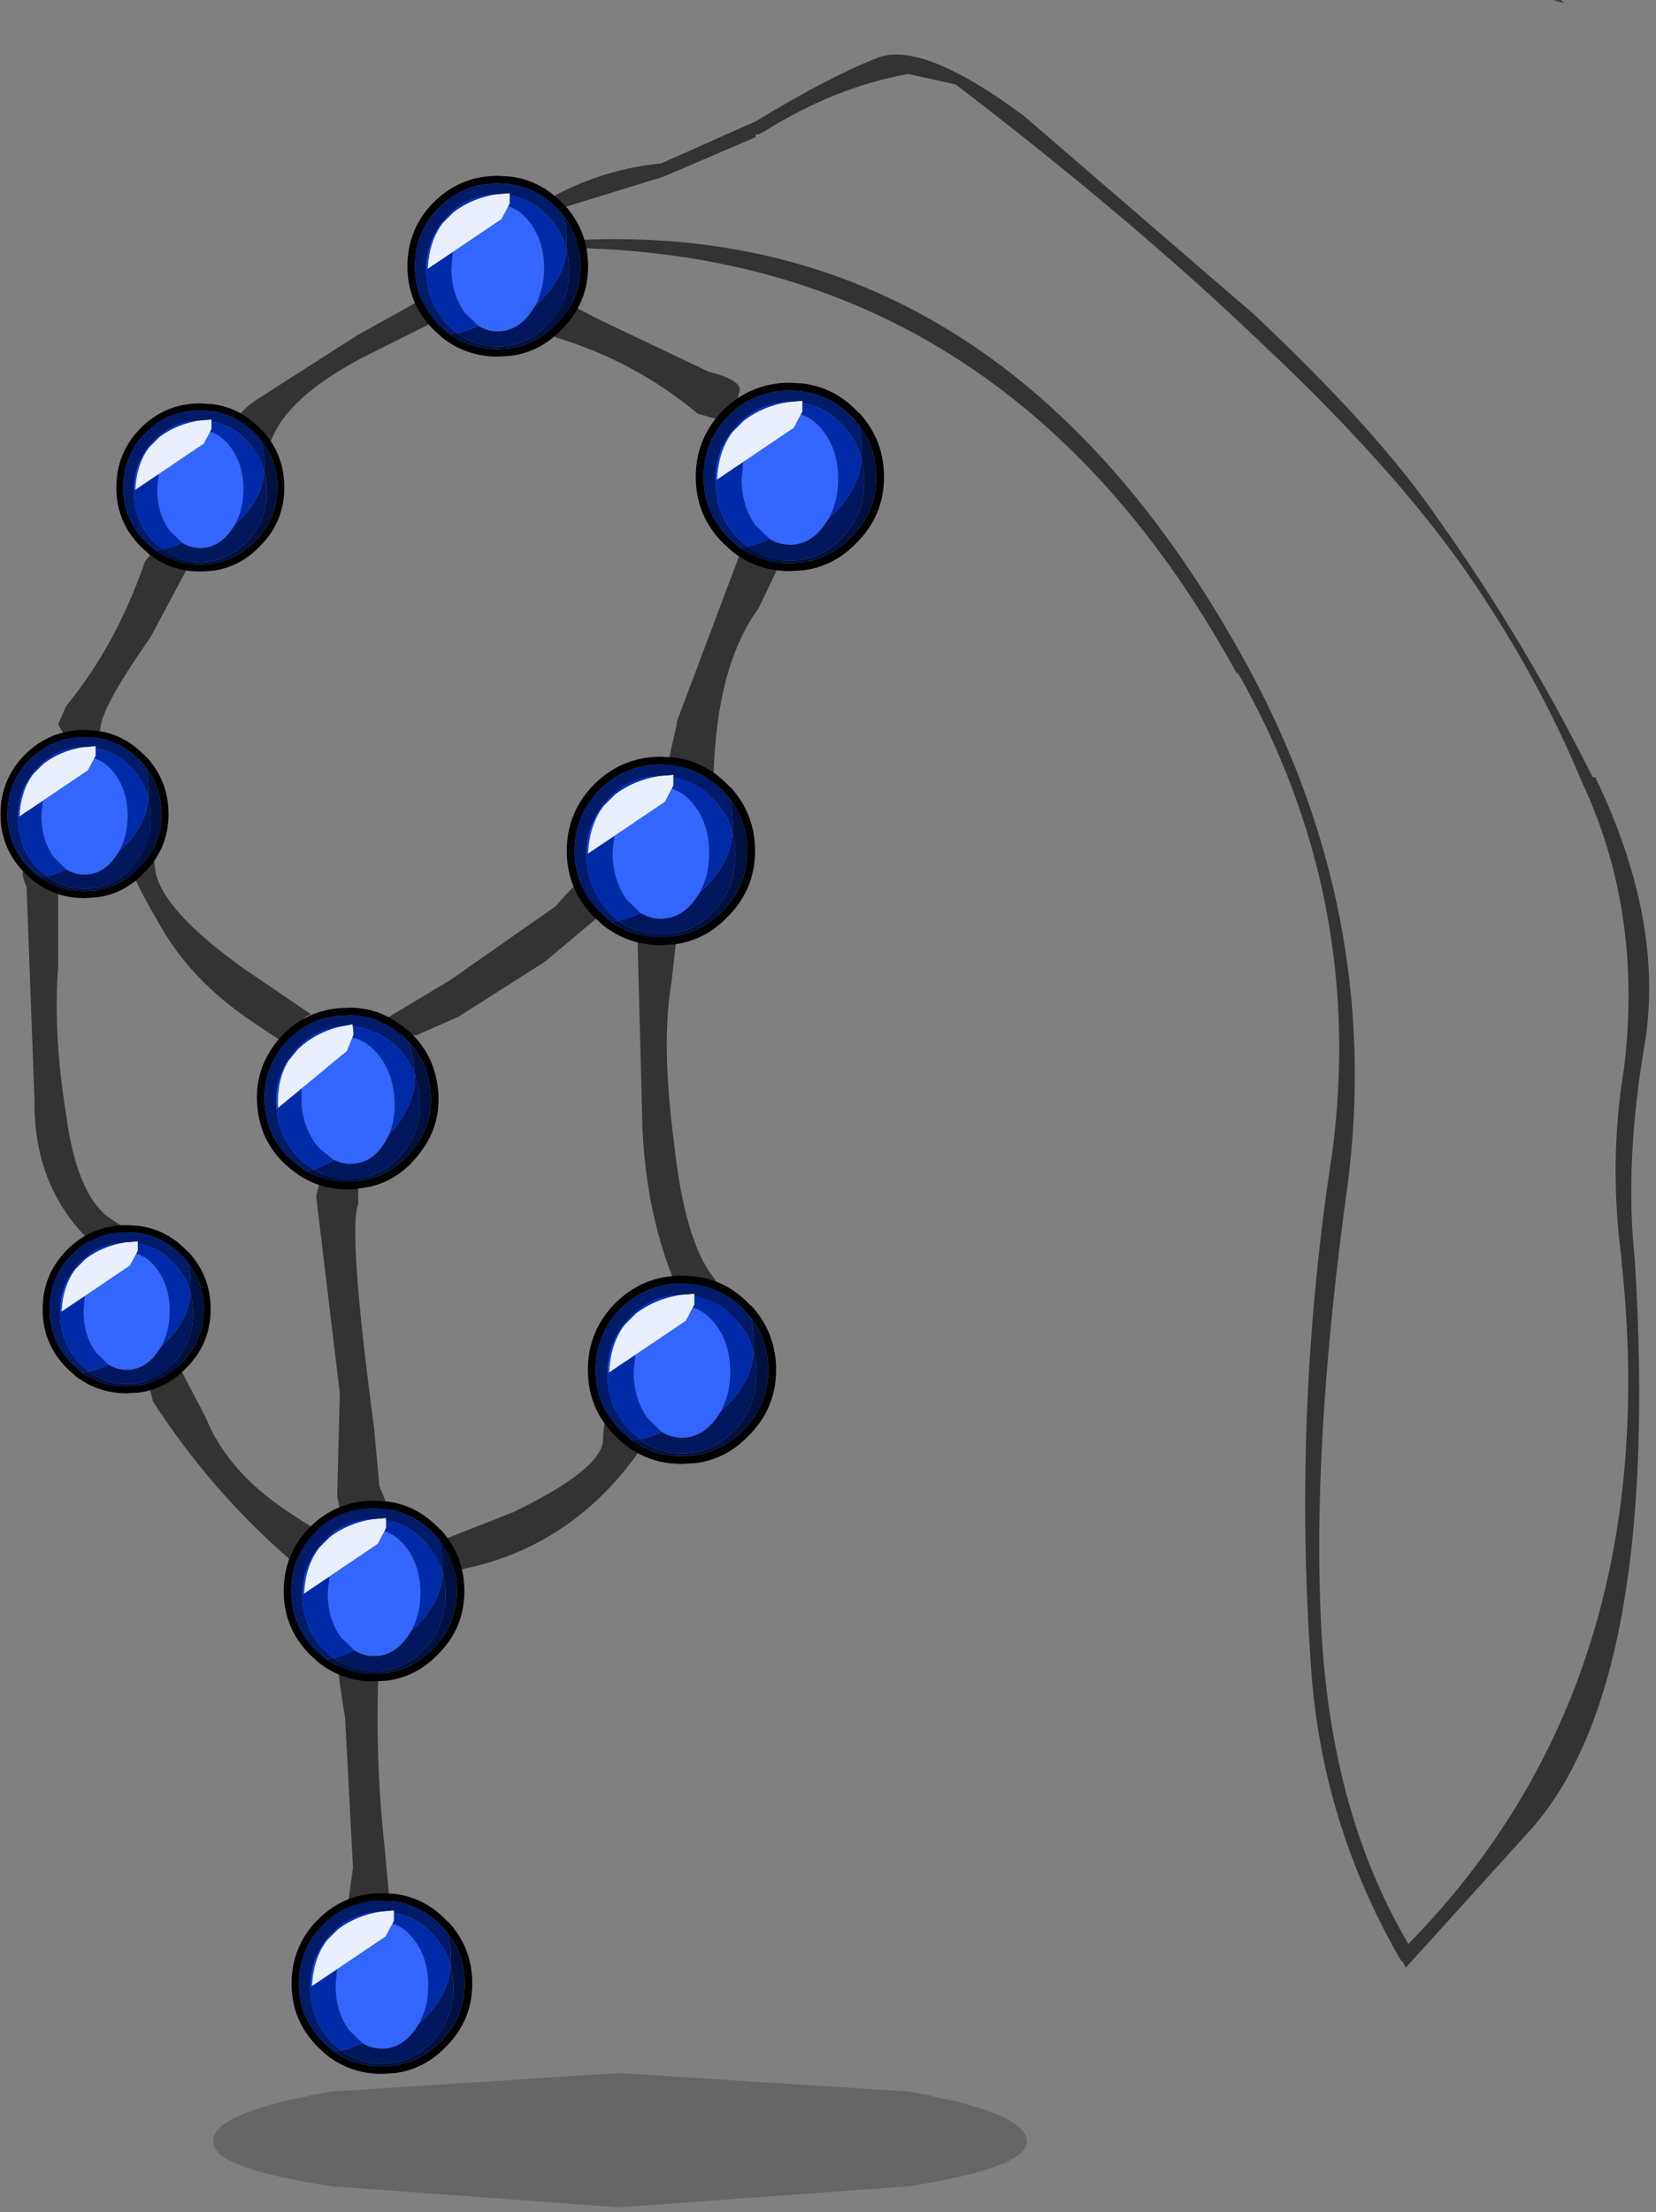 <?xml version="1.0" encoding="UTF-8" standalone="no"?>
<!DOCTYPE svg PUBLIC "-//W3C//DTD SVG 1.1//EN" "http://www.w3.org/Graphics/SVG/1.1/DTD/svg11.dtd">
<svg width="100%" height="100%" viewBox="0 0 221 295" version="1.1" xmlns="http://www.w3.org/2000/svg" xmlns:xlink="http://www.w3.org/1999/xlink" xml:space="preserve" xmlns:serif="http://www.serif.com/" style="fill-rule:evenodd;clip-rule:evenodd;stroke-linejoin:round;stroke-miterlimit:2;">
    <rect x="0" y="0" width="221" height="295" fill="#808080" stroke="none"/>
    <g transform="matrix(1,0,0,1,-174.533,-53.979)">
        <g transform="matrix(7.025,0,0,7.025,-1714.45,-1211.9)">
            <g id="shape0">
                <path d="M298.4,180.2L298.55,180.2L298.6,180.25L298.4,180.2M279.55,184.15L279.45,184.15L279.4,184.05L279.4,183.95L279.45,183.9C280.083,183.567 280.75,183.367 281.45,183.3L283.25,182.5C284.183,181.933 284.95,181.533 285.55,181.3C286.117,181.067 287.05,181.433 288.35,182.4L292.7,186.15C294.3,187.65 295.483,188.967 296.25,190.1C297.317,191.6 298.283,193.217 299.15,194.95L299.2,194.95C300.067,196.75 300.383,198.417 300.15,199.95C299.883,201.483 299.817,202.867 299.95,204.1C300.283,209.433 299.633,213.033 298,214.9L295.6,217.55L295.55,217.45L295.5,217.4C294.5,215.667 293.933,213.817 293.8,211.85C293.567,208.583 293.7,205.333 294.2,202.1C294.633,198.867 294.033,195.817 292.4,192.95L292.4,193C289.467,187.633 285.183,184.933 279.55,184.9L279.95,184.75C285.317,184.517 289.533,187.217 292.6,192.85C294.3,195.983 294.933,199.25 294.5,202.65C294.033,206.017 293.867,208.867 294,211.2C294.133,213.5 294.683,215.467 295.65,217.1C298.917,213.767 300.267,209.45 299.7,204.15L299.7,204.1C299.533,202.867 299.55,201.65 299.75,200.45C299.983,198.483 299.717,196.683 298.95,195.05C298.383,193.683 297.65,192.35 296.75,191.05C295.817,189.717 294.533,188.283 292.9,186.75C291.267,185.183 289.317,183.533 287.05,181.8L286.15,181.6C285.217,181.767 284.3,182.133 283.4,182.7L283.3,182.75L283.25,182.75L283.25,182.8L281.5,183.55L279.55,184.15" style="fill:#333;"/>
                <path d="M288.4,220.85C288.4,221.183 287.65,221.467 286.15,221.7L280.65,222.1L275.2,221.7C273.667,221.467 272.917,221.183 272.95,220.85C272.917,220.483 273.667,220.167 275.2,219.9L280.65,219.55L286.15,219.9C287.65,220.167 288.4,220.483 288.4,220.85" style="fill:#666;"/>
                <path d="M275.45,212.8C275.283,211.833 275.25,211.283 275.35,211.15C275.417,211.05 275.517,211 275.65,211L276,211.2L276.1,211.55C276.033,212.817 276.067,214.05 276.2,215.25L276.3,216.35L276.2,216.75L275.85,216.9L275.5,216.8L275.45,216.75L275.6,215.65L275.45,212.8M277,209.55L278.65,208.9C279.75,208.367 280.317,207.917 280.35,207.55C280.35,207.217 280.417,207.033 280.55,207L280.9,207.1L281.1,207.45L281,207.8C280.133,209 279,209.733 277.6,210L277.25,209.9L277,209.6L277,209.55M275.7,202.4L275.7,203.05C275.567,203.383 275.667,204.8 276,207.3L276.1,208.4L276.6,209.65L276.55,210.05L276.25,210.3L275.9,210.25L275.7,210.1L275.45,210.3L275.1,210.25L274.4,209.8C273.4,208.933 272.533,207.933 271.8,206.8L271.7,206.4L271.95,206.1L272.25,206.05L272.8,207.1C273.067,207.767 273.567,208.35 274.3,208.85C275.033,209.35 275.417,209.517 275.45,209.35L275.3,208.6L275.35,206.65L274.9,202.9L275,202.5C275.067,202.4 275.183,202.333 275.35,202.3L275.7,202.4M280.6,196.9C280.7,197 280.667,197.167 280.5,197.4L279.25,198.45L277.6,199.5L276.8,199.85L276.2,199.8C275.933,199.8 275.85,199.767 275.95,199.7L277.45,198.8L279.45,197.4C279.85,196.933 280.133,196.7 280.3,196.7L280.6,196.9M281.5,197.3L281.8,197.5L281.65,198.85C281.517,199.617 281.533,200.633 281.7,201.9C281.833,203.133 282.083,203.983 282.45,204.45L282.95,205.2L282.75,205.45L282.35,205.5L282.05,205.25C281.483,204.217 281.167,203.017 281.1,201.65L281,197.8L281.15,197.45C281.25,197.35 281.367,197.3 281.5,197.3M283.95,190.4L283.3,191.75C282.767,192.483 282.483,193.55 282.45,194.95L282.5,195.15L282.35,195.5L281.95,195.6C281.817,195.6 281.717,195.55 281.65,195.45L281.5,195.05L281.75,193.95L281.75,193.9L283.05,190.45L283.3,190.15L283.7,190.15L283.95,190.4M271.65,196.15L271.75,196.05L271.85,196.75C271.95,197.25 272.517,197.867 273.55,198.6L274.8,199.45L274.7,199.5C274.6,199.567 274.6,199.733 274.7,200C274.8,200.267 274.467,200.133 273.7,199.6C272.9,199.067 272.3,198.433 271.9,197.7C271.467,196.967 271.283,196.533 271.35,196.4L271.65,196.15M269.75,196.8L270,197.05L270,198.55C269.933,199.383 269.983,200.317 270.15,201.35C270.283,202.35 270.55,203 270.95,203.3L271.7,203.8L271.7,204L271.4,204.2L271,204.1C270.033,203.367 269.55,202.383 269.55,201.15L269.55,201.1L269.4,197.05C269.3,196.783 269.3,196.683 269.4,196.75L269.75,196.8M272.55,190.8L271.75,192.3C271.117,193.2 270.8,193.783 270.8,194.05L270.55,194.4L270.2,194.3L270,193.95L270.15,193.6C270.783,192.833 271.283,191.917 271.65,190.85L271.9,190.55L272.25,190.55C272.383,190.583 272.483,190.667 272.55,190.8M279.15,185.95L279,185.6L280.25,186.25L282.35,187.25C282.75,187.35 282.95,187.467 282.95,187.6L282.85,188L282.5,188.15L282.15,188.05C281.35,187.383 280.45,186.9 279.45,186.6L279.15,186.35L279.15,185.95M277.05,185.8L277.45,185.95C277.55,186.017 277.517,186.1 277.35,186.2L275.75,187C274.817,187.5 274.25,188.017 274.05,188.55L273.75,189.1L273.7,188.65L273.45,188.3C273.317,188.167 273.467,187.967 273.9,187.7L275.7,186.55L277.05,185.8" style="fill:#333;"/>
            </g>
            <g id="shape1" transform="matrix(0.143,0,0,0.143,278.35,185.25)">
                <path d="M8.8,-6.6L8.1,-7.45L7.75,-7.8C5.983,-9.533 3.917,-10.567 1.55,-10.9L0,-11C-3.033,-11 -5.633,-9.933 -7.8,-7.8C-9.933,-5.633 -11,-3.033 -11,0C-11,3.033 -9.933,5.617 -7.8,7.75L-6.75,8.7L-6.7,8.75L-6.35,9.05C-4.483,10.35 -2.367,11 0,11L1.55,10.9C3.917,10.567 5.983,9.517 7.75,7.75C9.917,5.617 11,3.033 11,0C11,-2.5 10.267,-4.7 8.8,-6.6M8.8,-8.15L8.85,-8.15C10.95,-5.85 12,-3.133 12,0C12,3.3 10.817,6.117 8.45,8.45C6.55,10.417 4.3,11.567 1.7,11.9L1.65,11.9L0,12C-2.767,12 -5.217,11.167 -7.35,9.5L-8.5,8.45C-10.833,6.117 -12,3.3 -12,0C-12,-3.3 -10.833,-6.133 -8.5,-8.5C-6.133,-10.833 -3.3,-12 0,-12L1.65,-11.9L1.7,-11.9C4.3,-11.567 6.55,-10.433 8.45,-8.5L8.8,-8.15"/>
                <path d="M-0.2,-9.55L1.6,-9.7L1.6,-8.35L1.4,-7.95L0.5,-6.25L-5.95,-1.9L-9.3,0.35C-9.167,-2.183 -8.483,-4.233 -7.25,-5.8L-5.85,-7.2C-4.217,-8.433 -2.333,-9.217 -0.2,-9.55" style="fill:#eaefff;"/>
                <path d="M-9.3,0.35L-9.5,0.35L-9.3,0.35" style="fill:#003ae8;"/>
                <path d="M-5.95,-1.9L0.5,-6.25L1.4,-7.95C2.5,-7.617 3.483,-6.867 4.35,-5.7C5.55,-4.067 6.15,-2.083 6.15,0.25C6.15,2.117 5.767,3.767 5,5.2L4.95,5.3L4.35,6.2C3.15,7.833 1.7,8.65 0,8.65C-0.933,8.65 -1.8,8.4 -2.6,7.9L-4.35,6.2C-5.55,4.567 -6.15,2.583 -6.15,0.25L-5.95,-1.9" style="fill:#36f;"/>
                <path d="M-7.35,-5.85L-6.75,-6.6L-5.95,-7.35C-4.317,-8.783 -2.4,-9.517 -0.2,-9.55C-2.333,-9.217 -4.217,-8.433 -5.85,-7.2L-7.25,-5.8L-7.35,-5.85M9.1,-2.45L9.15,-2.5L9.15,-2.45L9.1,-2.45M4.95,5.3L5,5.2L5.05,5.2L4.95,5.3" style="fill:#03c;"/>
                <path d="M-6.35,9.05L-5.4,8.9C-3.833,10.067 -2.033,10.65 0,10.65C2.633,10.65 4.867,9.667 6.7,7.7C8.567,5.733 9.5,3.35 9.5,0.55C9.5,-0.45 9.383,-1.4 9.15,-2.3L9.15,-2.5C9.217,-3.933 9.1,-5.3 8.8,-6.6C10.267,-4.7 11,-2.5 11,0C11,3.033 9.917,5.617 7.75,7.75C5.983,9.517 3.917,10.567 1.55,10.9L0,11C-2.367,11 -4.483,10.35 -6.35,9.05" style="fill:#001040;"/>
                <path d="M-2.6,7.9C-1.8,8.4 -0.933,8.65 0,8.65C1.7,8.65 3.15,7.833 4.35,6.2L4.95,5.3L5.05,5.2C6.517,3.933 7.633,2.45 8.4,0.75C8.8,-0.15 9.05,-1.167 9.15,-2.3C9.383,-1.4 9.5,-0.45 9.5,0.55C9.5,3.35 8.567,5.733 6.7,7.7C4.867,9.667 2.633,10.65 0,10.65C-2.033,10.65 -3.833,10.067 -5.4,8.9C-4.433,8.7 -3.5,8.367 -2.6,7.9" style="fill:#00175e;"/>
                <path d="M-9.5,0.35C-9.467,-2.017 -8.75,-4.083 -7.35,-5.85L-7.25,-5.8C-8.483,-4.233 -9.167,-2.183 -9.3,0.35L-9.5,0.35" style="fill:#0946ff;"/>
                <path d="M-6.35,9.05L-6.7,8.75L-6.75,8.7L-7.8,7.75C-9.933,5.617 -11,3.033 -11,0C-11,-3.033 -9.933,-5.633 -7.8,-7.8C-5.633,-9.933 -3.033,-11 0,-11L1.55,-10.9C3.917,-10.567 5.983,-9.533 7.75,-7.8L8.1,-7.45L8.8,-6.6C9.1,-5.3 9.217,-3.933 9.15,-2.5L9.1,-2.45C8.667,-4.017 7.867,-5.4 6.7,-6.6C5.267,-8.167 3.567,-9.1 1.6,-9.4L1.6,-9.7L-0.2,-9.55C-2.4,-9.517 -4.317,-8.783 -5.95,-7.35L-6.75,-6.6L-7.35,-5.85C-8.75,-4.083 -9.467,-2.017 -9.5,0.35L-9.5,0.55C-9.5,3.35 -8.583,5.733 -6.75,7.7L-5.4,8.9L-6.35,9.05" style="fill:#001b6a;"/>
                <path d="M-5.4,8.9L-6.75,7.7C-8.583,5.733 -9.5,3.35 -9.5,0.55L-9.5,0.35L-9.3,0.35L-5.95,-1.9L-6.15,0.25C-6.15,2.583 -5.55,4.567 -4.35,6.2L-2.6,7.9C-3.5,8.367 -4.433,8.7 -5.4,8.9M1.6,-9.4C3.567,-9.1 5.267,-8.167 6.7,-6.6C7.867,-5.4 8.667,-4.017 9.1,-2.45L9.15,-2.45L9.15,-2.3C9.05,-1.167 8.8,-0.15 8.4,0.75C7.633,2.45 6.517,3.933 5.05,5.2L5,5.2C5.767,3.767 6.15,2.117 6.15,0.25C6.15,-2.083 5.55,-4.067 4.35,-5.7C3.483,-6.867 2.5,-7.617 1.4,-7.95L1.6,-8.35L1.6,-9.4" style="fill:#002ba8;"/>
            </g>
            <g id="shape11" serif:id="shape1" transform="matrix(0.149,0,0,0.149,283.9,189.25)">
                <path d="M8.8,-6.6L8.1,-7.45L7.75,-7.8C5.983,-9.533 3.917,-10.567 1.55,-10.9L0,-11C-3.033,-11 -5.633,-9.933 -7.8,-7.8C-9.933,-5.633 -11,-3.033 -11,0C-11,3.033 -9.933,5.617 -7.8,7.75L-6.75,8.7L-6.7,8.75L-6.35,9.05C-4.483,10.35 -2.367,11 0,11L1.55,10.9C3.917,10.567 5.983,9.517 7.75,7.75C9.917,5.617 11,3.033 11,0C11,-2.5 10.267,-4.7 8.8,-6.6M8.8,-8.15L8.85,-8.15C10.95,-5.85 12,-3.133 12,0C12,3.3 10.817,6.117 8.45,8.45C6.55,10.417 4.3,11.567 1.7,11.9L1.65,11.9L0,12C-2.767,12 -5.217,11.167 -7.35,9.5L-8.5,8.45C-10.833,6.117 -12,3.3 -12,0C-12,-3.3 -10.833,-6.133 -8.5,-8.5C-6.133,-10.833 -3.3,-12 0,-12L1.65,-11.9L1.7,-11.9C4.3,-11.567 6.55,-10.433 8.45,-8.5L8.8,-8.15"/>
                <path d="M-0.2,-9.55L1.6,-9.7L1.6,-8.35L1.4,-7.95L0.5,-6.25L-5.95,-1.9L-9.3,0.35C-9.167,-2.183 -8.483,-4.233 -7.25,-5.8L-5.85,-7.2C-4.217,-8.433 -2.333,-9.217 -0.2,-9.55" style="fill:#eaefff;"/>
                <path d="M-9.3,0.35L-9.5,0.35L-9.3,0.35" style="fill:#003ae8;"/>
                <path d="M-5.95,-1.9L0.5,-6.25L1.4,-7.95C2.5,-7.617 3.483,-6.867 4.35,-5.7C5.55,-4.067 6.15,-2.083 6.15,0.25C6.15,2.117 5.767,3.767 5,5.2L4.95,5.3L4.35,6.2C3.15,7.833 1.7,8.65 0,8.65C-0.933,8.65 -1.8,8.4 -2.6,7.9L-4.35,6.2C-5.55,4.567 -6.15,2.583 -6.15,0.25L-5.95,-1.9" style="fill:#36f;"/>
                <path d="M-7.35,-5.85L-6.75,-6.6L-5.95,-7.35C-4.317,-8.783 -2.4,-9.517 -0.2,-9.55C-2.333,-9.217 -4.217,-8.433 -5.85,-7.2L-7.25,-5.8L-7.35,-5.85M9.1,-2.45L9.15,-2.5L9.15,-2.45L9.1,-2.45M4.95,5.3L5,5.2L5.05,5.2L4.95,5.3" style="fill:#03c;"/>
                <path d="M-6.35,9.05L-5.4,8.9C-3.833,10.067 -2.033,10.65 0,10.65C2.633,10.65 4.867,9.667 6.7,7.7C8.567,5.733 9.5,3.35 9.5,0.55C9.5,-0.45 9.383,-1.4 9.15,-2.3L9.15,-2.5C9.217,-3.933 9.1,-5.3 8.8,-6.6C10.267,-4.7 11,-2.5 11,0C11,3.033 9.917,5.617 7.75,7.75C5.983,9.517 3.917,10.567 1.55,10.9L0,11C-2.367,11 -4.483,10.35 -6.35,9.05" style="fill:#001040;"/>
                <path d="M-2.6,7.9C-1.8,8.4 -0.933,8.65 0,8.65C1.7,8.65 3.15,7.833 4.35,6.2L4.95,5.3L5.05,5.2C6.517,3.933 7.633,2.45 8.4,0.75C8.8,-0.15 9.05,-1.167 9.15,-2.3C9.383,-1.4 9.5,-0.45 9.5,0.55C9.5,3.35 8.567,5.733 6.7,7.7C4.867,9.667 2.633,10.65 0,10.65C-2.033,10.65 -3.833,10.067 -5.4,8.9C-4.433,8.7 -3.5,8.367 -2.6,7.9" style="fill:#00175e;"/>
                <path d="M-9.5,0.35C-9.467,-2.017 -8.75,-4.083 -7.35,-5.85L-7.25,-5.8C-8.483,-4.233 -9.167,-2.183 -9.3,0.35L-9.5,0.35" style="fill:#0946ff;"/>
                <path d="M-6.35,9.05L-6.7,8.75L-6.75,8.7L-7.8,7.75C-9.933,5.617 -11,3.033 -11,0C-11,-3.033 -9.933,-5.633 -7.8,-7.8C-5.633,-9.933 -3.033,-11 0,-11L1.55,-10.9C3.917,-10.567 5.983,-9.533 7.75,-7.8L8.1,-7.45L8.8,-6.6C9.1,-5.3 9.217,-3.933 9.15,-2.5L9.1,-2.45C8.667,-4.017 7.867,-5.4 6.7,-6.6C5.267,-8.167 3.567,-9.1 1.6,-9.4L1.6,-9.7L-0.2,-9.55C-2.4,-9.517 -4.317,-8.783 -5.95,-7.35L-6.75,-6.6L-7.35,-5.85C-8.75,-4.083 -9.467,-2.017 -9.5,0.35L-9.5,0.55C-9.5,3.35 -8.583,5.733 -6.75,7.7L-5.4,8.9L-6.35,9.05" style="fill:#001b6a;"/>
                <path d="M-5.4,8.9L-6.75,7.7C-8.583,5.733 -9.5,3.35 -9.5,0.55L-9.5,0.35L-9.3,0.35L-5.95,-1.9L-6.15,0.25C-6.15,2.583 -5.55,4.567 -4.35,6.2L-2.6,7.9C-3.5,8.367 -4.433,8.7 -5.4,8.9M1.6,-9.4C3.567,-9.1 5.267,-8.167 6.7,-6.6C7.867,-5.4 8.667,-4.017 9.1,-2.45L9.15,-2.45L9.15,-2.3C9.05,-1.167 8.8,-0.15 8.4,0.75C7.633,2.45 6.517,3.933 5.05,5.2L5,5.2C5.767,3.767 6.15,2.117 6.15,0.25C6.15,-2.083 5.55,-4.067 4.35,-5.7C3.483,-6.867 2.5,-7.617 1.4,-7.95L1.6,-8.35L1.6,-9.4" style="fill:#002ba8;"/>
            </g>
            <g id="shape12" serif:id="shape1" transform="matrix(0.149,0,0,0.149,281.45,196.35)">
                <path d="M8.8,-6.6L8.1,-7.45L7.75,-7.8C5.983,-9.533 3.917,-10.567 1.55,-10.9L0,-11C-3.033,-11 -5.633,-9.933 -7.8,-7.8C-9.933,-5.633 -11,-3.033 -11,0C-11,3.033 -9.933,5.617 -7.8,7.75L-6.75,8.7L-6.7,8.75L-6.35,9.05C-4.483,10.35 -2.367,11 0,11L1.55,10.9C3.917,10.567 5.983,9.517 7.75,7.75C9.917,5.617 11,3.033 11,0C11,-2.5 10.267,-4.7 8.8,-6.6M8.8,-8.15L8.85,-8.15C10.95,-5.85 12,-3.133 12,0C12,3.3 10.817,6.117 8.45,8.45C6.55,10.417 4.3,11.567 1.7,11.9L1.65,11.9L0,12C-2.767,12 -5.217,11.167 -7.35,9.5L-8.5,8.45C-10.833,6.117 -12,3.3 -12,0C-12,-3.3 -10.833,-6.133 -8.5,-8.5C-6.133,-10.833 -3.3,-12 0,-12L1.65,-11.9L1.7,-11.9C4.3,-11.567 6.55,-10.433 8.45,-8.5L8.8,-8.15"/>
                <path d="M-0.2,-9.55L1.6,-9.7L1.6,-8.35L1.4,-7.95L0.5,-6.25L-5.95,-1.9L-9.3,0.35C-9.167,-2.183 -8.483,-4.233 -7.25,-5.8L-5.85,-7.2C-4.217,-8.433 -2.333,-9.217 -0.2,-9.55" style="fill:#eaefff;"/>
                <path d="M-9.3,0.35L-9.5,0.35L-9.3,0.35" style="fill:#003ae8;"/>
                <path d="M-5.95,-1.9L0.5,-6.25L1.4,-7.95C2.5,-7.617 3.483,-6.867 4.35,-5.7C5.55,-4.067 6.15,-2.083 6.15,0.25C6.15,2.117 5.767,3.767 5,5.2L4.95,5.3L4.35,6.2C3.15,7.833 1.7,8.65 0,8.65C-0.933,8.65 -1.8,8.4 -2.6,7.9L-4.35,6.2C-5.55,4.567 -6.15,2.583 -6.15,0.25L-5.95,-1.9" style="fill:#36f;"/>
                <path d="M-7.35,-5.85L-6.75,-6.6L-5.95,-7.35C-4.317,-8.783 -2.4,-9.517 -0.2,-9.55C-2.333,-9.217 -4.217,-8.433 -5.85,-7.2L-7.25,-5.8L-7.35,-5.85M9.1,-2.45L9.15,-2.5L9.15,-2.45L9.1,-2.45M4.95,5.3L5,5.2L5.05,5.2L4.95,5.3" style="fill:#03c;"/>
                <path d="M-6.35,9.05L-5.4,8.9C-3.833,10.067 -2.033,10.65 0,10.65C2.633,10.65 4.867,9.667 6.7,7.7C8.567,5.733 9.5,3.35 9.5,0.55C9.5,-0.45 9.383,-1.4 9.15,-2.3L9.15,-2.5C9.217,-3.933 9.1,-5.3 8.8,-6.6C10.267,-4.7 11,-2.5 11,0C11,3.033 9.917,5.617 7.75,7.75C5.983,9.517 3.917,10.567 1.55,10.9L0,11C-2.367,11 -4.483,10.35 -6.35,9.05" style="fill:#001040;"/>
                <path d="M-2.6,7.9C-1.8,8.4 -0.933,8.65 0,8.65C1.7,8.65 3.15,7.833 4.35,6.2L4.95,5.3L5.05,5.2C6.517,3.933 7.633,2.45 8.4,0.75C8.8,-0.15 9.05,-1.167 9.15,-2.3C9.383,-1.4 9.5,-0.45 9.5,0.55C9.5,3.35 8.567,5.733 6.7,7.7C4.867,9.667 2.633,10.65 0,10.65C-2.033,10.65 -3.833,10.067 -5.4,8.9C-4.433,8.7 -3.5,8.367 -2.6,7.9" style="fill:#00175e;"/>
                <path d="M-9.5,0.35C-9.467,-2.017 -8.75,-4.083 -7.35,-5.85L-7.25,-5.8C-8.483,-4.233 -9.167,-2.183 -9.3,0.35L-9.5,0.35" style="fill:#0946ff;"/>
                <path d="M-6.35,9.05L-6.7,8.75L-6.75,8.7L-7.8,7.75C-9.933,5.617 -11,3.033 -11,0C-11,-3.033 -9.933,-5.633 -7.8,-7.8C-5.633,-9.933 -3.033,-11 0,-11L1.55,-10.9C3.917,-10.567 5.983,-9.533 7.75,-7.8L8.1,-7.45L8.8,-6.6C9.1,-5.3 9.217,-3.933 9.15,-2.5L9.1,-2.45C8.667,-4.017 7.867,-5.4 6.7,-6.6C5.267,-8.167 3.567,-9.1 1.6,-9.4L1.6,-9.7L-0.2,-9.55C-2.4,-9.517 -4.317,-8.783 -5.95,-7.35L-6.75,-6.6L-7.35,-5.85C-8.75,-4.083 -9.467,-2.017 -9.5,0.35L-9.5,0.55C-9.5,3.35 -8.583,5.733 -6.75,7.7L-5.4,8.9L-6.35,9.05" style="fill:#001b6a;"/>
                <path d="M-5.4,8.9L-6.75,7.7C-8.583,5.733 -9.5,3.35 -9.5,0.55L-9.5,0.35L-9.3,0.35L-5.95,-1.9L-6.15,0.25C-6.15,2.583 -5.55,4.567 -4.35,6.2L-2.6,7.9C-3.5,8.367 -4.433,8.7 -5.4,8.9M1.6,-9.4C3.567,-9.1 5.267,-8.167 6.7,-6.6C7.867,-5.4 8.667,-4.017 9.1,-2.45L9.15,-2.45L9.15,-2.3C9.05,-1.167 8.8,-0.15 8.4,0.75C7.633,2.45 6.517,3.933 5.05,5.2L5,5.2C5.767,3.767 6.15,2.117 6.15,0.25C6.15,-2.083 5.55,-4.067 4.35,-5.7C3.483,-6.867 2.5,-7.617 1.4,-7.95L1.6,-8.35L1.6,-9.4" style="fill:#002ba8;"/>
            </g>
            <g id="shape13" serif:id="shape1" transform="matrix(0.143,-0.014,0.014,0.143,275.5,201.05)">
                <path d="M8.8,-6.6L8.1,-7.45L7.75,-7.8C5.983,-9.533 3.917,-10.567 1.55,-10.9L0,-11C-3.033,-11 -5.633,-9.933 -7.8,-7.8C-9.933,-5.633 -11,-3.033 -11,0C-11,3.033 -9.933,5.617 -7.8,7.75L-6.75,8.7L-6.7,8.75L-6.35,9.05C-4.483,10.35 -2.367,11 0,11L1.55,10.9C3.917,10.567 5.983,9.517 7.75,7.75C9.917,5.617 11,3.033 11,0C11,-2.5 10.267,-4.7 8.8,-6.6M8.8,-8.15L8.85,-8.15C10.95,-5.85 12,-3.133 12,0C12,3.3 10.817,6.117 8.45,8.45C6.55,10.417 4.3,11.567 1.7,11.9L1.65,11.9L0,12C-2.767,12 -5.217,11.167 -7.35,9.5L-8.5,8.45C-10.833,6.117 -12,3.3 -12,0C-12,-3.3 -10.833,-6.133 -8.5,-8.5C-6.133,-10.833 -3.3,-12 0,-12L1.65,-11.9L1.7,-11.9C4.3,-11.567 6.55,-10.433 8.45,-8.5L8.8,-8.15"/>
                <path d="M-0.2,-9.55L1.6,-9.7L1.6,-8.35L1.4,-7.95L0.5,-6.25L-5.95,-1.9L-9.3,0.35C-9.167,-2.183 -8.483,-4.233 -7.25,-5.8L-5.85,-7.2C-4.217,-8.433 -2.333,-9.217 -0.2,-9.55" style="fill:#eaefff;"/>
                <path d="M-9.3,0.35L-9.5,0.35L-9.3,0.35" style="fill:#003ae8;"/>
                <path d="M-5.95,-1.9L0.5,-6.25L1.4,-7.95C2.5,-7.617 3.483,-6.867 4.35,-5.7C5.55,-4.067 6.15,-2.083 6.15,0.25C6.15,2.117 5.767,3.767 5,5.2L4.95,5.3L4.35,6.2C3.15,7.833 1.7,8.65 0,8.65C-0.933,8.65 -1.8,8.4 -2.6,7.9L-4.35,6.2C-5.55,4.567 -6.15,2.583 -6.15,0.25L-5.95,-1.9" style="fill:#36f;"/>
                <path d="M-7.35,-5.85L-6.75,-6.6L-5.95,-7.35C-4.317,-8.783 -2.4,-9.517 -0.2,-9.55C-2.333,-9.217 -4.217,-8.433 -5.85,-7.2L-7.25,-5.8L-7.35,-5.85M9.1,-2.45L9.15,-2.5L9.15,-2.45L9.1,-2.45M4.95,5.3L5,5.2L5.05,5.2L4.95,5.3" style="fill:#03c;"/>
                <path d="M-6.35,9.05L-5.4,8.9C-3.833,10.067 -2.033,10.65 0,10.65C2.633,10.65 4.867,9.667 6.7,7.7C8.567,5.733 9.5,3.35 9.5,0.55C9.5,-0.45 9.383,-1.4 9.15,-2.3L9.15,-2.5C9.217,-3.933 9.1,-5.3 8.8,-6.6C10.267,-4.7 11,-2.5 11,0C11,3.033 9.917,5.617 7.75,7.75C5.983,9.517 3.917,10.567 1.55,10.9L0,11C-2.367,11 -4.483,10.35 -6.35,9.05" style="fill:#001040;"/>
                <path d="M-2.6,7.9C-1.8,8.4 -0.933,8.65 0,8.65C1.7,8.65 3.15,7.833 4.35,6.2L4.95,5.3L5.05,5.2C6.517,3.933 7.633,2.45 8.4,0.75C8.8,-0.15 9.05,-1.167 9.15,-2.3C9.383,-1.4 9.5,-0.45 9.5,0.55C9.5,3.35 8.567,5.733 6.7,7.7C4.867,9.667 2.633,10.65 0,10.65C-2.033,10.65 -3.833,10.067 -5.4,8.9C-4.433,8.7 -3.5,8.367 -2.6,7.9" style="fill:#00175e;"/>
                <path d="M-9.5,0.35C-9.467,-2.017 -8.75,-4.083 -7.35,-5.85L-7.25,-5.8C-8.483,-4.233 -9.167,-2.183 -9.3,0.35L-9.5,0.35" style="fill:#0946ff;"/>
                <path d="M-6.35,9.05L-6.7,8.75L-6.75,8.7L-7.8,7.75C-9.933,5.617 -11,3.033 -11,0C-11,-3.033 -9.933,-5.633 -7.8,-7.8C-5.633,-9.933 -3.033,-11 0,-11L1.55,-10.9C3.917,-10.567 5.983,-9.533 7.75,-7.8L8.1,-7.45L8.8,-6.6C9.1,-5.3 9.217,-3.933 9.15,-2.5L9.1,-2.45C8.667,-4.017 7.867,-5.4 6.7,-6.6C5.267,-8.167 3.567,-9.1 1.6,-9.4L1.6,-9.7L-0.2,-9.55C-2.4,-9.517 -4.317,-8.783 -5.95,-7.35L-6.75,-6.6L-7.35,-5.85C-8.75,-4.083 -9.467,-2.017 -9.5,0.35L-9.5,0.55C-9.5,3.35 -8.583,5.733 -6.75,7.7L-5.4,8.9L-6.35,9.05" style="fill:#001b6a;"/>
                <path d="M-5.4,8.9L-6.75,7.7C-8.583,5.733 -9.5,3.35 -9.5,0.55L-9.5,0.35L-9.3,0.35L-5.95,-1.9L-6.15,0.25C-6.15,2.583 -5.55,4.567 -4.35,6.2L-2.6,7.9C-3.5,8.367 -4.433,8.7 -5.4,8.9M1.6,-9.4C3.567,-9.1 5.267,-8.167 6.7,-6.6C7.867,-5.4 8.667,-4.017 9.1,-2.45L9.15,-2.45L9.15,-2.3C9.05,-1.167 8.8,-0.15 8.4,0.75C7.633,2.45 6.517,3.933 5.05,5.2L5,5.2C5.767,3.767 6.15,2.117 6.15,0.25C6.15,-2.083 5.55,-4.067 4.35,-5.7C3.483,-6.867 2.5,-7.617 1.4,-7.95L1.6,-8.35L1.6,-9.4" style="fill:#002ba8;"/>
            </g>
            <g id="shape14" serif:id="shape1" transform="matrix(0.133,0,0,0.133,272.7,189.45)">
                <path d="M8.8,-6.6L8.1,-7.45L7.75,-7.8C5.983,-9.533 3.917,-10.567 1.55,-10.9L0,-11C-3.033,-11 -5.633,-9.933 -7.8,-7.8C-9.933,-5.633 -11,-3.033 -11,0C-11,3.033 -9.933,5.617 -7.8,7.75L-6.75,8.7L-6.7,8.75L-6.35,9.05C-4.483,10.35 -2.367,11 0,11L1.55,10.9C3.917,10.567 5.983,9.517 7.75,7.75C9.917,5.617 11,3.033 11,0C11,-2.5 10.267,-4.7 8.8,-6.6M8.8,-8.15L8.85,-8.15C10.95,-5.85 12,-3.133 12,0C12,3.3 10.817,6.117 8.45,8.45C6.55,10.417 4.3,11.567 1.7,11.9L1.65,11.9L0,12C-2.767,12 -5.217,11.167 -7.35,9.5L-8.5,8.45C-10.833,6.117 -12,3.3 -12,0C-12,-3.3 -10.833,-6.133 -8.5,-8.5C-6.133,-10.833 -3.3,-12 0,-12L1.65,-11.9L1.7,-11.9C4.3,-11.567 6.55,-10.433 8.45,-8.5L8.8,-8.15"/>
                <path d="M-0.2,-9.55L1.6,-9.7L1.6,-8.35L1.4,-7.95L0.5,-6.25L-5.95,-1.9L-9.3,0.35C-9.167,-2.183 -8.483,-4.233 -7.25,-5.8L-5.85,-7.2C-4.217,-8.433 -2.333,-9.217 -0.2,-9.55" style="fill:#eaefff;"/>
                <path d="M-9.3,0.35L-9.5,0.35L-9.3,0.35" style="fill:#003ae8;"/>
                <path d="M-5.95,-1.9L0.5,-6.25L1.4,-7.95C2.5,-7.617 3.483,-6.867 4.35,-5.7C5.55,-4.067 6.15,-2.083 6.15,0.25C6.15,2.117 5.767,3.767 5,5.2L4.95,5.3L4.35,6.2C3.15,7.833 1.7,8.65 0,8.65C-0.933,8.65 -1.8,8.4 -2.6,7.9L-4.35,6.2C-5.55,4.567 -6.15,2.583 -6.15,0.25L-5.95,-1.9" style="fill:#36f;"/>
                <path d="M-7.35,-5.85L-6.75,-6.6L-5.95,-7.35C-4.317,-8.783 -2.4,-9.517 -0.2,-9.55C-2.333,-9.217 -4.217,-8.433 -5.85,-7.2L-7.25,-5.8L-7.35,-5.85M9.1,-2.45L9.15,-2.5L9.15,-2.45L9.1,-2.45M4.95,5.3L5,5.2L5.05,5.2L4.95,5.3" style="fill:#03c;"/>
                <path d="M-6.35,9.05L-5.4,8.9C-3.833,10.067 -2.033,10.65 0,10.65C2.633,10.65 4.867,9.667 6.7,7.7C8.567,5.733 9.5,3.35 9.5,0.55C9.5,-0.45 9.383,-1.4 9.15,-2.3L9.15,-2.5C9.217,-3.933 9.1,-5.3 8.8,-6.6C10.267,-4.7 11,-2.5 11,0C11,3.033 9.917,5.617 7.75,7.75C5.983,9.517 3.917,10.567 1.55,10.9L0,11C-2.367,11 -4.483,10.35 -6.35,9.05" style="fill:#001040;"/>
                <path d="M-2.6,7.9C-1.8,8.4 -0.933,8.65 0,8.65C1.7,8.65 3.15,7.833 4.35,6.2L4.95,5.3L5.05,5.2C6.517,3.933 7.633,2.45 8.4,0.75C8.8,-0.15 9.05,-1.167 9.15,-2.3C9.383,-1.4 9.5,-0.45 9.5,0.55C9.5,3.35 8.567,5.733 6.7,7.7C4.867,9.667 2.633,10.65 0,10.65C-2.033,10.65 -3.833,10.067 -5.4,8.9C-4.433,8.7 -3.5,8.367 -2.6,7.9" style="fill:#00175e;"/>
                <path d="M-9.5,0.35C-9.467,-2.017 -8.75,-4.083 -7.35,-5.85L-7.25,-5.8C-8.483,-4.233 -9.167,-2.183 -9.3,0.35L-9.5,0.35" style="fill:#0946ff;"/>
                <path d="M-6.35,9.05L-6.7,8.75L-6.75,8.7L-7.8,7.75C-9.933,5.617 -11,3.033 -11,0C-11,-3.033 -9.933,-5.633 -7.8,-7.8C-5.633,-9.933 -3.033,-11 0,-11L1.55,-10.9C3.917,-10.567 5.983,-9.533 7.75,-7.8L8.1,-7.45L8.8,-6.6C9.1,-5.3 9.217,-3.933 9.15,-2.5L9.1,-2.45C8.667,-4.017 7.867,-5.4 6.7,-6.6C5.267,-8.167 3.567,-9.1 1.6,-9.4L1.6,-9.7L-0.2,-9.55C-2.4,-9.517 -4.317,-8.783 -5.95,-7.35L-6.75,-6.6L-7.35,-5.85C-8.75,-4.083 -9.467,-2.017 -9.5,0.35L-9.5,0.55C-9.5,3.35 -8.583,5.733 -6.75,7.7L-5.4,8.9L-6.35,9.05" style="fill:#001b6a;"/>
                <path d="M-5.4,8.9L-6.75,7.7C-8.583,5.733 -9.5,3.35 -9.5,0.55L-9.5,0.35L-9.3,0.35L-5.95,-1.9L-6.15,0.25C-6.15,2.583 -5.55,4.567 -4.35,6.2L-2.6,7.9C-3.5,8.367 -4.433,8.7 -5.4,8.9M1.6,-9.4C3.567,-9.1 5.267,-8.167 6.7,-6.6C7.867,-5.4 8.667,-4.017 9.1,-2.45L9.15,-2.45L9.15,-2.3C9.05,-1.167 8.8,-0.15 8.4,0.75C7.633,2.45 6.517,3.933 5.05,5.2L5,5.2C5.767,3.767 6.15,2.117 6.15,0.25C6.15,-2.083 5.55,-4.067 4.35,-5.7C3.483,-6.867 2.5,-7.617 1.4,-7.95L1.6,-8.35L1.6,-9.4" style="fill:#002ba8;"/>
            </g>
            <g id="shape15" serif:id="shape1" transform="matrix(0.133,0,0,0.133,270.5,195.65)">
                <path d="M8.8,-6.6L8.1,-7.45L7.75,-7.8C5.983,-9.533 3.917,-10.567 1.55,-10.9L0,-11C-3.033,-11 -5.633,-9.933 -7.8,-7.8C-9.933,-5.633 -11,-3.033 -11,0C-11,3.033 -9.933,5.617 -7.8,7.75L-6.75,8.7L-6.7,8.75L-6.35,9.05C-4.483,10.35 -2.367,11 0,11L1.55,10.9C3.917,10.567 5.983,9.517 7.75,7.75C9.917,5.617 11,3.033 11,0C11,-2.5 10.267,-4.7 8.8,-6.6M8.8,-8.15L8.85,-8.15C10.95,-5.85 12,-3.133 12,0C12,3.3 10.817,6.117 8.45,8.45C6.55,10.417 4.3,11.567 1.7,11.9L1.65,11.9L0,12C-2.767,12 -5.217,11.167 -7.35,9.5L-8.5,8.45C-10.833,6.117 -12,3.3 -12,0C-12,-3.3 -10.833,-6.133 -8.5,-8.5C-6.133,-10.833 -3.3,-12 0,-12L1.65,-11.9L1.7,-11.9C4.3,-11.567 6.55,-10.433 8.45,-8.5L8.8,-8.15"/>
                <path d="M-0.2,-9.55L1.6,-9.7L1.6,-8.35L1.4,-7.95L0.5,-6.25L-5.95,-1.9L-9.3,0.35C-9.167,-2.183 -8.483,-4.233 -7.25,-5.8L-5.85,-7.2C-4.217,-8.433 -2.333,-9.217 -0.2,-9.55" style="fill:#eaefff;"/>
                <path d="M-9.3,0.35L-9.5,0.35L-9.3,0.35" style="fill:#003ae8;"/>
                <path d="M-5.95,-1.9L0.5,-6.25L1.4,-7.95C2.5,-7.617 3.483,-6.867 4.35,-5.7C5.55,-4.067 6.15,-2.083 6.15,0.25C6.15,2.117 5.767,3.767 5,5.2L4.95,5.3L4.35,6.2C3.15,7.833 1.7,8.65 0,8.65C-0.933,8.65 -1.8,8.4 -2.6,7.9L-4.35,6.2C-5.55,4.567 -6.15,2.583 -6.15,0.25L-5.95,-1.9" style="fill:#36f;"/>
                <path d="M-7.35,-5.85L-6.75,-6.6L-5.95,-7.35C-4.317,-8.783 -2.4,-9.517 -0.2,-9.55C-2.333,-9.217 -4.217,-8.433 -5.85,-7.2L-7.25,-5.8L-7.35,-5.85M9.1,-2.45L9.15,-2.5L9.15,-2.45L9.1,-2.45M4.95,5.3L5,5.2L5.05,5.2L4.95,5.3" style="fill:#03c;"/>
                <path d="M-6.35,9.05L-5.4,8.9C-3.833,10.067 -2.033,10.65 0,10.65C2.633,10.65 4.867,9.667 6.7,7.7C8.567,5.733 9.5,3.35 9.5,0.55C9.5,-0.45 9.383,-1.4 9.15,-2.3L9.15,-2.5C9.217,-3.933 9.1,-5.3 8.8,-6.6C10.267,-4.7 11,-2.5 11,0C11,3.033 9.917,5.617 7.75,7.75C5.983,9.517 3.917,10.567 1.55,10.9L0,11C-2.367,11 -4.483,10.35 -6.35,9.05" style="fill:#001040;"/>
                <path d="M-2.6,7.9C-1.8,8.4 -0.933,8.65 0,8.65C1.7,8.65 3.15,7.833 4.35,6.2L4.95,5.3L5.05,5.2C6.517,3.933 7.633,2.45 8.4,0.75C8.8,-0.15 9.05,-1.167 9.15,-2.3C9.383,-1.4 9.5,-0.45 9.5,0.55C9.5,3.35 8.567,5.733 6.7,7.7C4.867,9.667 2.633,10.65 0,10.65C-2.033,10.65 -3.833,10.067 -5.4,8.9C-4.433,8.7 -3.5,8.367 -2.6,7.9" style="fill:#00175e;"/>
                <path d="M-9.5,0.35C-9.467,-2.017 -8.75,-4.083 -7.35,-5.85L-7.25,-5.8C-8.483,-4.233 -9.167,-2.183 -9.3,0.35L-9.5,0.35" style="fill:#0946ff;"/>
                <path d="M-6.35,9.05L-6.7,8.75L-6.75,8.7L-7.8,7.75C-9.933,5.617 -11,3.033 -11,0C-11,-3.033 -9.933,-5.633 -7.8,-7.8C-5.633,-9.933 -3.033,-11 0,-11L1.55,-10.9C3.917,-10.567 5.983,-9.533 7.75,-7.8L8.1,-7.45L8.8,-6.6C9.1,-5.3 9.217,-3.933 9.15,-2.5L9.1,-2.45C8.667,-4.017 7.867,-5.4 6.7,-6.6C5.267,-8.167 3.567,-9.1 1.6,-9.4L1.6,-9.7L-0.2,-9.55C-2.4,-9.517 -4.317,-8.783 -5.95,-7.35L-6.75,-6.6L-7.35,-5.85C-8.75,-4.083 -9.467,-2.017 -9.5,0.35L-9.5,0.55C-9.5,3.35 -8.583,5.733 -6.75,7.7L-5.4,8.9L-6.35,9.05" style="fill:#001b6a;"/>
                <path d="M-5.4,8.9L-6.75,7.7C-8.583,5.733 -9.5,3.35 -9.5,0.55L-9.5,0.35L-9.3,0.35L-5.95,-1.9L-6.15,0.25C-6.15,2.583 -5.55,4.567 -4.35,6.2L-2.6,7.9C-3.5,8.367 -4.433,8.7 -5.4,8.9M1.6,-9.4C3.567,-9.1 5.267,-8.167 6.7,-6.6C7.867,-5.4 8.667,-4.017 9.1,-2.45L9.15,-2.45L9.15,-2.3C9.05,-1.167 8.8,-0.15 8.4,0.75C7.633,2.45 6.517,3.933 5.05,5.2L5,5.2C5.767,3.767 6.15,2.117 6.15,0.25C6.15,-2.083 5.55,-4.067 4.35,-5.7C3.483,-6.867 2.5,-7.617 1.4,-7.95L1.6,-8.35L1.6,-9.4" style="fill:#002ba8;"/>
            </g>
            <g id="shape16" serif:id="shape1" transform="matrix(0.149,0,0,0.149,281.85,206.2)">
                <path d="M8.8,-6.6L8.1,-7.45L7.75,-7.8C5.983,-9.533 3.917,-10.567 1.55,-10.9L0,-11C-3.033,-11 -5.633,-9.933 -7.8,-7.8C-9.933,-5.633 -11,-3.033 -11,0C-11,3.033 -9.933,5.617 -7.8,7.75L-6.75,8.7L-6.7,8.75L-6.35,9.05C-4.483,10.35 -2.367,11 0,11L1.55,10.9C3.917,10.567 5.983,9.517 7.75,7.75C9.917,5.617 11,3.033 11,0C11,-2.5 10.267,-4.7 8.8,-6.6M8.8,-8.15L8.85,-8.15C10.95,-5.85 12,-3.133 12,0C12,3.3 10.817,6.117 8.45,8.45C6.55,10.417 4.3,11.567 1.7,11.9L1.65,11.9L0,12C-2.767,12 -5.217,11.167 -7.35,9.5L-8.5,8.45C-10.833,6.117 -12,3.3 -12,0C-12,-3.3 -10.833,-6.133 -8.5,-8.5C-6.133,-10.833 -3.3,-12 0,-12L1.65,-11.9L1.7,-11.9C4.3,-11.567 6.55,-10.433 8.45,-8.5L8.8,-8.15"/>
                <path d="M-0.2,-9.55L1.6,-9.7L1.6,-8.35L1.4,-7.95L0.5,-6.25L-5.95,-1.9L-9.3,0.35C-9.167,-2.183 -8.483,-4.233 -7.25,-5.8L-5.85,-7.2C-4.217,-8.433 -2.333,-9.217 -0.2,-9.55" style="fill:#eaefff;"/>
                <path d="M-9.3,0.35L-9.5,0.35L-9.3,0.35" style="fill:#003ae8;"/>
                <path d="M-5.95,-1.9L0.5,-6.25L1.4,-7.95C2.5,-7.617 3.483,-6.867 4.35,-5.7C5.55,-4.067 6.15,-2.083 6.15,0.25C6.15,2.117 5.767,3.767 5,5.2L4.95,5.3L4.35,6.2C3.15,7.833 1.7,8.65 0,8.65C-0.933,8.65 -1.8,8.4 -2.6,7.9L-4.35,6.2C-5.55,4.567 -6.15,2.583 -6.15,0.25L-5.95,-1.9" style="fill:#36f;"/>
                <path d="M-7.35,-5.85L-6.75,-6.6L-5.95,-7.35C-4.317,-8.783 -2.4,-9.517 -0.2,-9.55C-2.333,-9.217 -4.217,-8.433 -5.85,-7.2L-7.25,-5.8L-7.35,-5.85M9.1,-2.45L9.15,-2.5L9.15,-2.45L9.1,-2.45M4.95,5.3L5,5.2L5.05,5.2L4.95,5.3" style="fill:#03c;"/>
                <path d="M-6.35,9.05L-5.4,8.9C-3.833,10.067 -2.033,10.65 0,10.65C2.633,10.65 4.867,9.667 6.7,7.7C8.567,5.733 9.5,3.35 9.5,0.55C9.5,-0.45 9.383,-1.4 9.15,-2.3L9.15,-2.5C9.217,-3.933 9.1,-5.3 8.8,-6.6C10.267,-4.7 11,-2.5 11,0C11,3.033 9.917,5.617 7.75,7.75C5.983,9.517 3.917,10.567 1.55,10.9L0,11C-2.367,11 -4.483,10.35 -6.35,9.05" style="fill:#001040;"/>
                <path d="M-2.6,7.9C-1.8,8.4 -0.933,8.65 0,8.65C1.7,8.65 3.15,7.833 4.35,6.2L4.95,5.3L5.05,5.2C6.517,3.933 7.633,2.45 8.4,0.75C8.8,-0.15 9.05,-1.167 9.15,-2.3C9.383,-1.4 9.5,-0.45 9.5,0.55C9.5,3.35 8.567,5.733 6.7,7.7C4.867,9.667 2.633,10.65 0,10.65C-2.033,10.65 -3.833,10.067 -5.4,8.9C-4.433,8.7 -3.5,8.367 -2.6,7.9" style="fill:#00175e;"/>
                <path d="M-9.5,0.35C-9.467,-2.017 -8.75,-4.083 -7.35,-5.85L-7.25,-5.8C-8.483,-4.233 -9.167,-2.183 -9.3,0.35L-9.5,0.35" style="fill:#0946ff;"/>
                <path d="M-6.35,9.05L-6.7,8.75L-6.75,8.7L-7.8,7.75C-9.933,5.617 -11,3.033 -11,0C-11,-3.033 -9.933,-5.633 -7.8,-7.8C-5.633,-9.933 -3.033,-11 0,-11L1.55,-10.9C3.917,-10.567 5.983,-9.533 7.75,-7.8L8.1,-7.45L8.8,-6.6C9.1,-5.3 9.217,-3.933 9.15,-2.5L9.1,-2.45C8.667,-4.017 7.867,-5.4 6.7,-6.6C5.267,-8.167 3.567,-9.1 1.6,-9.4L1.6,-9.7L-0.2,-9.55C-2.4,-9.517 -4.317,-8.783 -5.95,-7.35L-6.75,-6.6L-7.35,-5.85C-8.75,-4.083 -9.467,-2.017 -9.5,0.35L-9.5,0.55C-9.5,3.35 -8.583,5.733 -6.75,7.7L-5.4,8.9L-6.35,9.05" style="fill:#001b6a;"/>
                <path d="M-5.4,8.9L-6.75,7.7C-8.583,5.733 -9.5,3.35 -9.5,0.55L-9.5,0.35L-9.3,0.35L-5.95,-1.9L-6.15,0.25C-6.15,2.583 -5.55,4.567 -4.35,6.2L-2.6,7.9C-3.5,8.367 -4.433,8.7 -5.4,8.9M1.6,-9.4C3.567,-9.1 5.267,-8.167 6.7,-6.6C7.867,-5.4 8.667,-4.017 9.1,-2.45L9.15,-2.45L9.15,-2.3C9.05,-1.167 8.8,-0.15 8.4,0.75C7.633,2.45 6.517,3.933 5.05,5.2L5,5.2C5.767,3.767 6.15,2.117 6.15,0.25C6.15,-2.083 5.55,-4.067 4.35,-5.7C3.483,-6.867 2.5,-7.617 1.4,-7.95L1.6,-8.35L1.6,-9.4" style="fill:#002ba8;"/>
            </g>
            <g id="shape17" serif:id="shape1" transform="matrix(0.143,0,0,0.143,276,210.4)">
                <path d="M8.8,-6.6L8.1,-7.45L7.75,-7.8C5.983,-9.533 3.917,-10.567 1.55,-10.9L0,-11C-3.033,-11 -5.633,-9.933 -7.8,-7.8C-9.933,-5.633 -11,-3.033 -11,0C-11,3.033 -9.933,5.617 -7.8,7.75L-6.75,8.7L-6.7,8.75L-6.35,9.05C-4.483,10.35 -2.367,11 0,11L1.55,10.9C3.917,10.567 5.983,9.517 7.75,7.75C9.917,5.617 11,3.033 11,0C11,-2.5 10.267,-4.7 8.8,-6.6M8.8,-8.15L8.85,-8.15C10.95,-5.85 12,-3.133 12,0C12,3.3 10.817,6.117 8.45,8.45C6.55,10.417 4.3,11.567 1.7,11.9L1.65,11.9L0,12C-2.767,12 -5.217,11.167 -7.35,9.5L-8.5,8.45C-10.833,6.117 -12,3.3 -12,0C-12,-3.3 -10.833,-6.133 -8.5,-8.5C-6.133,-10.833 -3.3,-12 0,-12L1.65,-11.9L1.7,-11.9C4.3,-11.567 6.55,-10.433 8.45,-8.5L8.8,-8.15"/>
                <path d="M-0.2,-9.55L1.6,-9.7L1.6,-8.35L1.4,-7.95L0.5,-6.25L-5.95,-1.9L-9.3,0.35C-9.167,-2.183 -8.483,-4.233 -7.25,-5.8L-5.85,-7.2C-4.217,-8.433 -2.333,-9.217 -0.2,-9.55" style="fill:#eaefff;"/>
                <path d="M-9.3,0.35L-9.5,0.35L-9.3,0.35" style="fill:#003ae8;"/>
                <path d="M-5.95,-1.9L0.5,-6.25L1.4,-7.95C2.5,-7.617 3.483,-6.867 4.35,-5.7C5.55,-4.067 6.15,-2.083 6.15,0.25C6.15,2.117 5.767,3.767 5,5.2L4.95,5.3L4.35,6.2C3.15,7.833 1.7,8.65 0,8.65C-0.933,8.65 -1.8,8.4 -2.6,7.9L-4.35,6.2C-5.55,4.567 -6.15,2.583 -6.15,0.25L-5.95,-1.9" style="fill:#36f;"/>
                <path d="M-7.35,-5.85L-6.75,-6.6L-5.95,-7.35C-4.317,-8.783 -2.4,-9.517 -0.2,-9.55C-2.333,-9.217 -4.217,-8.433 -5.85,-7.2L-7.25,-5.8L-7.35,-5.85M9.1,-2.45L9.15,-2.5L9.15,-2.45L9.1,-2.45M4.95,5.3L5,5.2L5.05,5.2L4.95,5.3" style="fill:#03c;"/>
                <path d="M-6.35,9.05L-5.4,8.9C-3.833,10.067 -2.033,10.65 0,10.65C2.633,10.65 4.867,9.667 6.7,7.7C8.567,5.733 9.5,3.35 9.5,0.55C9.5,-0.45 9.383,-1.4 9.15,-2.3L9.15,-2.5C9.217,-3.933 9.1,-5.3 8.8,-6.6C10.267,-4.7 11,-2.5 11,0C11,3.033 9.917,5.617 7.75,7.75C5.983,9.517 3.917,10.567 1.55,10.9L0,11C-2.367,11 -4.483,10.35 -6.35,9.05" style="fill:#001040;"/>
                <path d="M-2.6,7.9C-1.8,8.4 -0.933,8.65 0,8.65C1.7,8.65 3.15,7.833 4.35,6.2L4.95,5.3L5.05,5.2C6.517,3.933 7.633,2.45 8.4,0.75C8.8,-0.15 9.05,-1.167 9.15,-2.3C9.383,-1.4 9.5,-0.45 9.5,0.55C9.5,3.35 8.567,5.733 6.7,7.7C4.867,9.667 2.633,10.65 0,10.65C-2.033,10.65 -3.833,10.067 -5.4,8.9C-4.433,8.7 -3.5,8.367 -2.6,7.9" style="fill:#00175e;"/>
                <path d="M-9.5,0.35C-9.467,-2.017 -8.75,-4.083 -7.35,-5.85L-7.25,-5.8C-8.483,-4.233 -9.167,-2.183 -9.3,0.35L-9.5,0.35" style="fill:#0946ff;"/>
                <path d="M-6.35,9.05L-6.7,8.75L-6.75,8.7L-7.8,7.75C-9.933,5.617 -11,3.033 -11,0C-11,-3.033 -9.933,-5.633 -7.8,-7.8C-5.633,-9.933 -3.033,-11 0,-11L1.55,-10.9C3.917,-10.567 5.983,-9.533 7.75,-7.8L8.1,-7.45L8.8,-6.6C9.1,-5.3 9.217,-3.933 9.15,-2.5L9.1,-2.45C8.667,-4.017 7.867,-5.4 6.7,-6.6C5.267,-8.167 3.567,-9.1 1.6,-9.4L1.6,-9.7L-0.2,-9.55C-2.4,-9.517 -4.317,-8.783 -5.95,-7.35L-6.75,-6.6L-7.35,-5.85C-8.75,-4.083 -9.467,-2.017 -9.5,0.35L-9.5,0.55C-9.5,3.35 -8.583,5.733 -6.75,7.7L-5.4,8.9L-6.35,9.05" style="fill:#001b6a;"/>
                <path d="M-5.4,8.9L-6.75,7.7C-8.583,5.733 -9.5,3.35 -9.5,0.55L-9.5,0.35L-9.3,0.35L-5.95,-1.9L-6.15,0.25C-6.15,2.583 -5.55,4.567 -4.35,6.2L-2.6,7.9C-3.5,8.367 -4.433,8.7 -5.4,8.9M1.6,-9.4C3.567,-9.1 5.267,-8.167 6.7,-6.6C7.867,-5.4 8.667,-4.017 9.1,-2.45L9.15,-2.45L9.15,-2.3C9.05,-1.167 8.8,-0.15 8.4,0.75C7.633,2.45 6.517,3.933 5.05,5.2L5,5.2C5.767,3.767 6.15,2.117 6.15,0.25C6.15,-2.083 5.55,-4.067 4.35,-5.7C3.483,-6.867 2.5,-7.617 1.4,-7.95L1.6,-8.35L1.6,-9.4" style="fill:#002ba8;"/>
            </g>
            <g id="shape18" serif:id="shape1" transform="matrix(0.133,0,0,0.133,271.3,205.05)">
                <path d="M8.8,-6.6L8.1,-7.45L7.75,-7.8C5.983,-9.533 3.917,-10.567 1.55,-10.9L0,-11C-3.033,-11 -5.633,-9.933 -7.8,-7.8C-9.933,-5.633 -11,-3.033 -11,0C-11,3.033 -9.933,5.617 -7.8,7.75L-6.75,8.7L-6.7,8.75L-6.35,9.05C-4.483,10.35 -2.367,11 0,11L1.55,10.9C3.917,10.567 5.983,9.517 7.75,7.75C9.917,5.617 11,3.033 11,0C11,-2.5 10.267,-4.7 8.8,-6.6M8.8,-8.15L8.85,-8.15C10.95,-5.85 12,-3.133 12,0C12,3.3 10.817,6.117 8.45,8.45C6.55,10.417 4.3,11.567 1.7,11.9L1.65,11.9L0,12C-2.767,12 -5.217,11.167 -7.35,9.5L-8.5,8.45C-10.833,6.117 -12,3.3 -12,0C-12,-3.3 -10.833,-6.133 -8.5,-8.5C-6.133,-10.833 -3.3,-12 0,-12L1.65,-11.9L1.7,-11.9C4.3,-11.567 6.55,-10.433 8.45,-8.5L8.8,-8.15"/>
                <path d="M-0.2,-9.55L1.6,-9.7L1.6,-8.35L1.4,-7.95L0.5,-6.25L-5.95,-1.9L-9.3,0.35C-9.167,-2.183 -8.483,-4.233 -7.25,-5.8L-5.85,-7.2C-4.217,-8.433 -2.333,-9.217 -0.2,-9.55" style="fill:#eaefff;"/>
                <path d="M-9.3,0.35L-9.5,0.35L-9.3,0.35" style="fill:#003ae8;"/>
                <path d="M-5.95,-1.9L0.5,-6.25L1.4,-7.95C2.5,-7.617 3.483,-6.867 4.35,-5.7C5.55,-4.067 6.15,-2.083 6.15,0.25C6.15,2.117 5.767,3.767 5,5.2L4.95,5.3L4.35,6.2C3.15,7.833 1.7,8.65 0,8.65C-0.933,8.65 -1.8,8.4 -2.6,7.9L-4.35,6.2C-5.55,4.567 -6.15,2.583 -6.15,0.25L-5.95,-1.9" style="fill:#36f;"/>
                <path d="M-7.35,-5.85L-6.75,-6.6L-5.95,-7.35C-4.317,-8.783 -2.4,-9.517 -0.2,-9.55C-2.333,-9.217 -4.217,-8.433 -5.85,-7.2L-7.25,-5.8L-7.35,-5.85M9.1,-2.45L9.15,-2.5L9.15,-2.45L9.1,-2.45M4.95,5.3L5,5.2L5.05,5.2L4.95,5.3" style="fill:#03c;"/>
                <path d="M-6.35,9.05L-5.4,8.9C-3.833,10.067 -2.033,10.65 0,10.65C2.633,10.65 4.867,9.667 6.7,7.7C8.567,5.733 9.5,3.35 9.5,0.55C9.5,-0.45 9.383,-1.4 9.15,-2.3L9.15,-2.5C9.217,-3.933 9.1,-5.3 8.8,-6.6C10.267,-4.7 11,-2.5 11,0C11,3.033 9.917,5.617 7.75,7.75C5.983,9.517 3.917,10.567 1.55,10.9L0,11C-2.367,11 -4.483,10.35 -6.35,9.05" style="fill:#001040;"/>
                <path d="M-2.6,7.9C-1.8,8.4 -0.933,8.65 0,8.65C1.7,8.65 3.15,7.833 4.35,6.2L4.95,5.3L5.05,5.2C6.517,3.933 7.633,2.45 8.4,0.75C8.8,-0.15 9.05,-1.167 9.15,-2.3C9.383,-1.4 9.5,-0.45 9.5,0.55C9.5,3.35 8.567,5.733 6.7,7.7C4.867,9.667 2.633,10.65 0,10.65C-2.033,10.65 -3.833,10.067 -5.4,8.9C-4.433,8.7 -3.5,8.367 -2.6,7.9" style="fill:#00175e;"/>
                <path d="M-9.5,0.35C-9.467,-2.017 -8.75,-4.083 -7.35,-5.85L-7.25,-5.8C-8.483,-4.233 -9.167,-2.183 -9.3,0.35L-9.5,0.35" style="fill:#0946ff;"/>
                <path d="M-6.35,9.05L-6.7,8.75L-6.75,8.7L-7.8,7.75C-9.933,5.617 -11,3.033 -11,0C-11,-3.033 -9.933,-5.633 -7.8,-7.8C-5.633,-9.933 -3.033,-11 0,-11L1.55,-10.9C3.917,-10.567 5.983,-9.533 7.75,-7.8L8.1,-7.45L8.8,-6.6C9.1,-5.3 9.217,-3.933 9.15,-2.5L9.1,-2.45C8.667,-4.017 7.867,-5.4 6.7,-6.6C5.267,-8.167 3.567,-9.1 1.6,-9.4L1.6,-9.7L-0.2,-9.55C-2.4,-9.517 -4.317,-8.783 -5.95,-7.35L-6.75,-6.6L-7.35,-5.85C-8.75,-4.083 -9.467,-2.017 -9.5,0.35L-9.5,0.55C-9.5,3.35 -8.583,5.733 -6.75,7.7L-5.4,8.9L-6.35,9.05" style="fill:#001b6a;"/>
                <path d="M-5.4,8.9L-6.75,7.7C-8.583,5.733 -9.5,3.35 -9.5,0.55L-9.5,0.35L-9.3,0.35L-5.95,-1.9L-6.15,0.25C-6.15,2.583 -5.55,4.567 -4.35,6.2L-2.6,7.9C-3.5,8.367 -4.433,8.7 -5.4,8.9M1.6,-9.4C3.567,-9.1 5.267,-8.167 6.7,-6.6C7.867,-5.4 8.667,-4.017 9.1,-2.45L9.15,-2.45L9.15,-2.3C9.05,-1.167 8.8,-0.15 8.4,0.75C7.633,2.45 6.517,3.933 5.05,5.2L5,5.2C5.767,3.767 6.15,2.117 6.15,0.25C6.15,-2.083 5.55,-4.067 4.35,-5.7C3.483,-6.867 2.5,-7.617 1.4,-7.95L1.6,-8.35L1.6,-9.4" style="fill:#002ba8;"/>
            </g>
            <g id="shape19" serif:id="shape1" transform="matrix(0.143,0,0,0.143,276.15,217.85)">
                <path d="M8.8,-6.6L8.1,-7.45L7.75,-7.8C5.983,-9.533 3.917,-10.567 1.55,-10.9L0,-11C-3.033,-11 -5.633,-9.933 -7.8,-7.8C-9.933,-5.633 -11,-3.033 -11,0C-11,3.033 -9.933,5.617 -7.8,7.75L-6.75,8.7L-6.7,8.75L-6.35,9.05C-4.483,10.35 -2.367,11 0,11L1.55,10.9C3.917,10.567 5.983,9.517 7.75,7.75C9.917,5.617 11,3.033 11,0C11,-2.5 10.267,-4.7 8.8,-6.6M8.8,-8.15L8.85,-8.15C10.95,-5.85 12,-3.133 12,0C12,3.3 10.817,6.117 8.45,8.45C6.55,10.417 4.3,11.567 1.7,11.9L1.65,11.9L0,12C-2.767,12 -5.217,11.167 -7.35,9.5L-8.5,8.45C-10.833,6.117 -12,3.3 -12,0C-12,-3.3 -10.833,-6.133 -8.5,-8.5C-6.133,-10.833 -3.3,-12 0,-12L1.65,-11.9L1.7,-11.9C4.3,-11.567 6.55,-10.433 8.45,-8.5L8.8,-8.15"/>
                <path d="M-0.2,-9.55L1.6,-9.7L1.6,-8.35L1.4,-7.95L0.5,-6.25L-5.95,-1.9L-9.3,0.35C-9.167,-2.183 -8.483,-4.233 -7.25,-5.8L-5.85,-7.2C-4.217,-8.433 -2.333,-9.217 -0.2,-9.55" style="fill:#eaefff;"/>
                <path d="M-9.3,0.35L-9.5,0.35L-9.3,0.35" style="fill:#003ae8;"/>
                <path d="M-5.95,-1.9L0.5,-6.25L1.4,-7.95C2.5,-7.617 3.483,-6.867 4.35,-5.7C5.55,-4.067 6.15,-2.083 6.15,0.25C6.15,2.117 5.767,3.767 5,5.2L4.95,5.3L4.35,6.2C3.15,7.833 1.7,8.65 0,8.65C-0.933,8.65 -1.8,8.4 -2.6,7.9L-4.35,6.2C-5.55,4.567 -6.15,2.583 -6.15,0.25L-5.95,-1.9" style="fill:#36f;"/>
                <path d="M-7.35,-5.85L-6.75,-6.6L-5.95,-7.35C-4.317,-8.783 -2.4,-9.517 -0.2,-9.55C-2.333,-9.217 -4.217,-8.433 -5.85,-7.2L-7.25,-5.8L-7.35,-5.85M9.1,-2.45L9.15,-2.5L9.15,-2.45L9.1,-2.45M4.95,5.3L5,5.2L5.05,5.2L4.95,5.3" style="fill:#03c;"/>
                <path d="M-6.35,9.05L-5.4,8.9C-3.833,10.067 -2.033,10.65 0,10.65C2.633,10.65 4.867,9.667 6.7,7.7C8.567,5.733 9.5,3.35 9.5,0.55C9.5,-0.45 9.383,-1.4 9.15,-2.3L9.15,-2.5C9.217,-3.933 9.1,-5.3 8.8,-6.6C10.267,-4.7 11,-2.5 11,0C11,3.033 9.917,5.617 7.75,7.75C5.983,9.517 3.917,10.567 1.55,10.9L0,11C-2.367,11 -4.483,10.35 -6.35,9.05" style="fill:#001040;"/>
                <path d="M-2.6,7.9C-1.8,8.4 -0.933,8.65 0,8.65C1.7,8.65 3.15,7.833 4.35,6.2L4.95,5.3L5.05,5.2C6.517,3.933 7.633,2.45 8.4,0.75C8.8,-0.15 9.05,-1.167 9.15,-2.3C9.383,-1.4 9.5,-0.45 9.5,0.55C9.5,3.35 8.567,5.733 6.7,7.7C4.867,9.667 2.633,10.65 0,10.65C-2.033,10.65 -3.833,10.067 -5.4,8.9C-4.433,8.7 -3.5,8.367 -2.6,7.9" style="fill:#00175e;"/>
                <path d="M-9.5,0.35C-9.467,-2.017 -8.75,-4.083 -7.35,-5.85L-7.25,-5.8C-8.483,-4.233 -9.167,-2.183 -9.3,0.35L-9.5,0.35" style="fill:#0946ff;"/>
                <path d="M-6.35,9.05L-6.7,8.75L-6.75,8.7L-7.8,7.75C-9.933,5.617 -11,3.033 -11,0C-11,-3.033 -9.933,-5.633 -7.8,-7.8C-5.633,-9.933 -3.033,-11 0,-11L1.55,-10.9C3.917,-10.567 5.983,-9.533 7.75,-7.8L8.1,-7.45L8.8,-6.6C9.1,-5.3 9.217,-3.933 9.15,-2.5L9.1,-2.45C8.667,-4.017 7.867,-5.4 6.7,-6.6C5.267,-8.167 3.567,-9.1 1.6,-9.4L1.6,-9.7L-0.2,-9.55C-2.4,-9.517 -4.317,-8.783 -5.95,-7.35L-6.75,-6.6L-7.35,-5.85C-8.75,-4.083 -9.467,-2.017 -9.5,0.35L-9.5,0.55C-9.5,3.35 -8.583,5.733 -6.75,7.7L-5.4,8.9L-6.35,9.05" style="fill:#001b6a;"/>
                <path d="M-5.4,8.9L-6.75,7.7C-8.583,5.733 -9.5,3.35 -9.5,0.55L-9.5,0.35L-9.3,0.35L-5.95,-1.9L-6.15,0.25C-6.15,2.583 -5.55,4.567 -4.35,6.2L-2.6,7.9C-3.5,8.367 -4.433,8.7 -5.4,8.9M1.6,-9.4C3.567,-9.1 5.267,-8.167 6.7,-6.6C7.867,-5.4 8.667,-4.017 9.1,-2.45L9.15,-2.45L9.15,-2.3C9.05,-1.167 8.8,-0.15 8.4,0.75C7.633,2.45 6.517,3.933 5.05,5.2L5,5.2C5.767,3.767 6.15,2.117 6.15,0.25C6.15,-2.083 5.55,-4.067 4.35,-5.7C3.483,-6.867 2.5,-7.617 1.4,-7.95L1.6,-8.35L1.6,-9.4" style="fill:#002ba8;"/>
            </g>
        </g>
    </g>
</svg>
